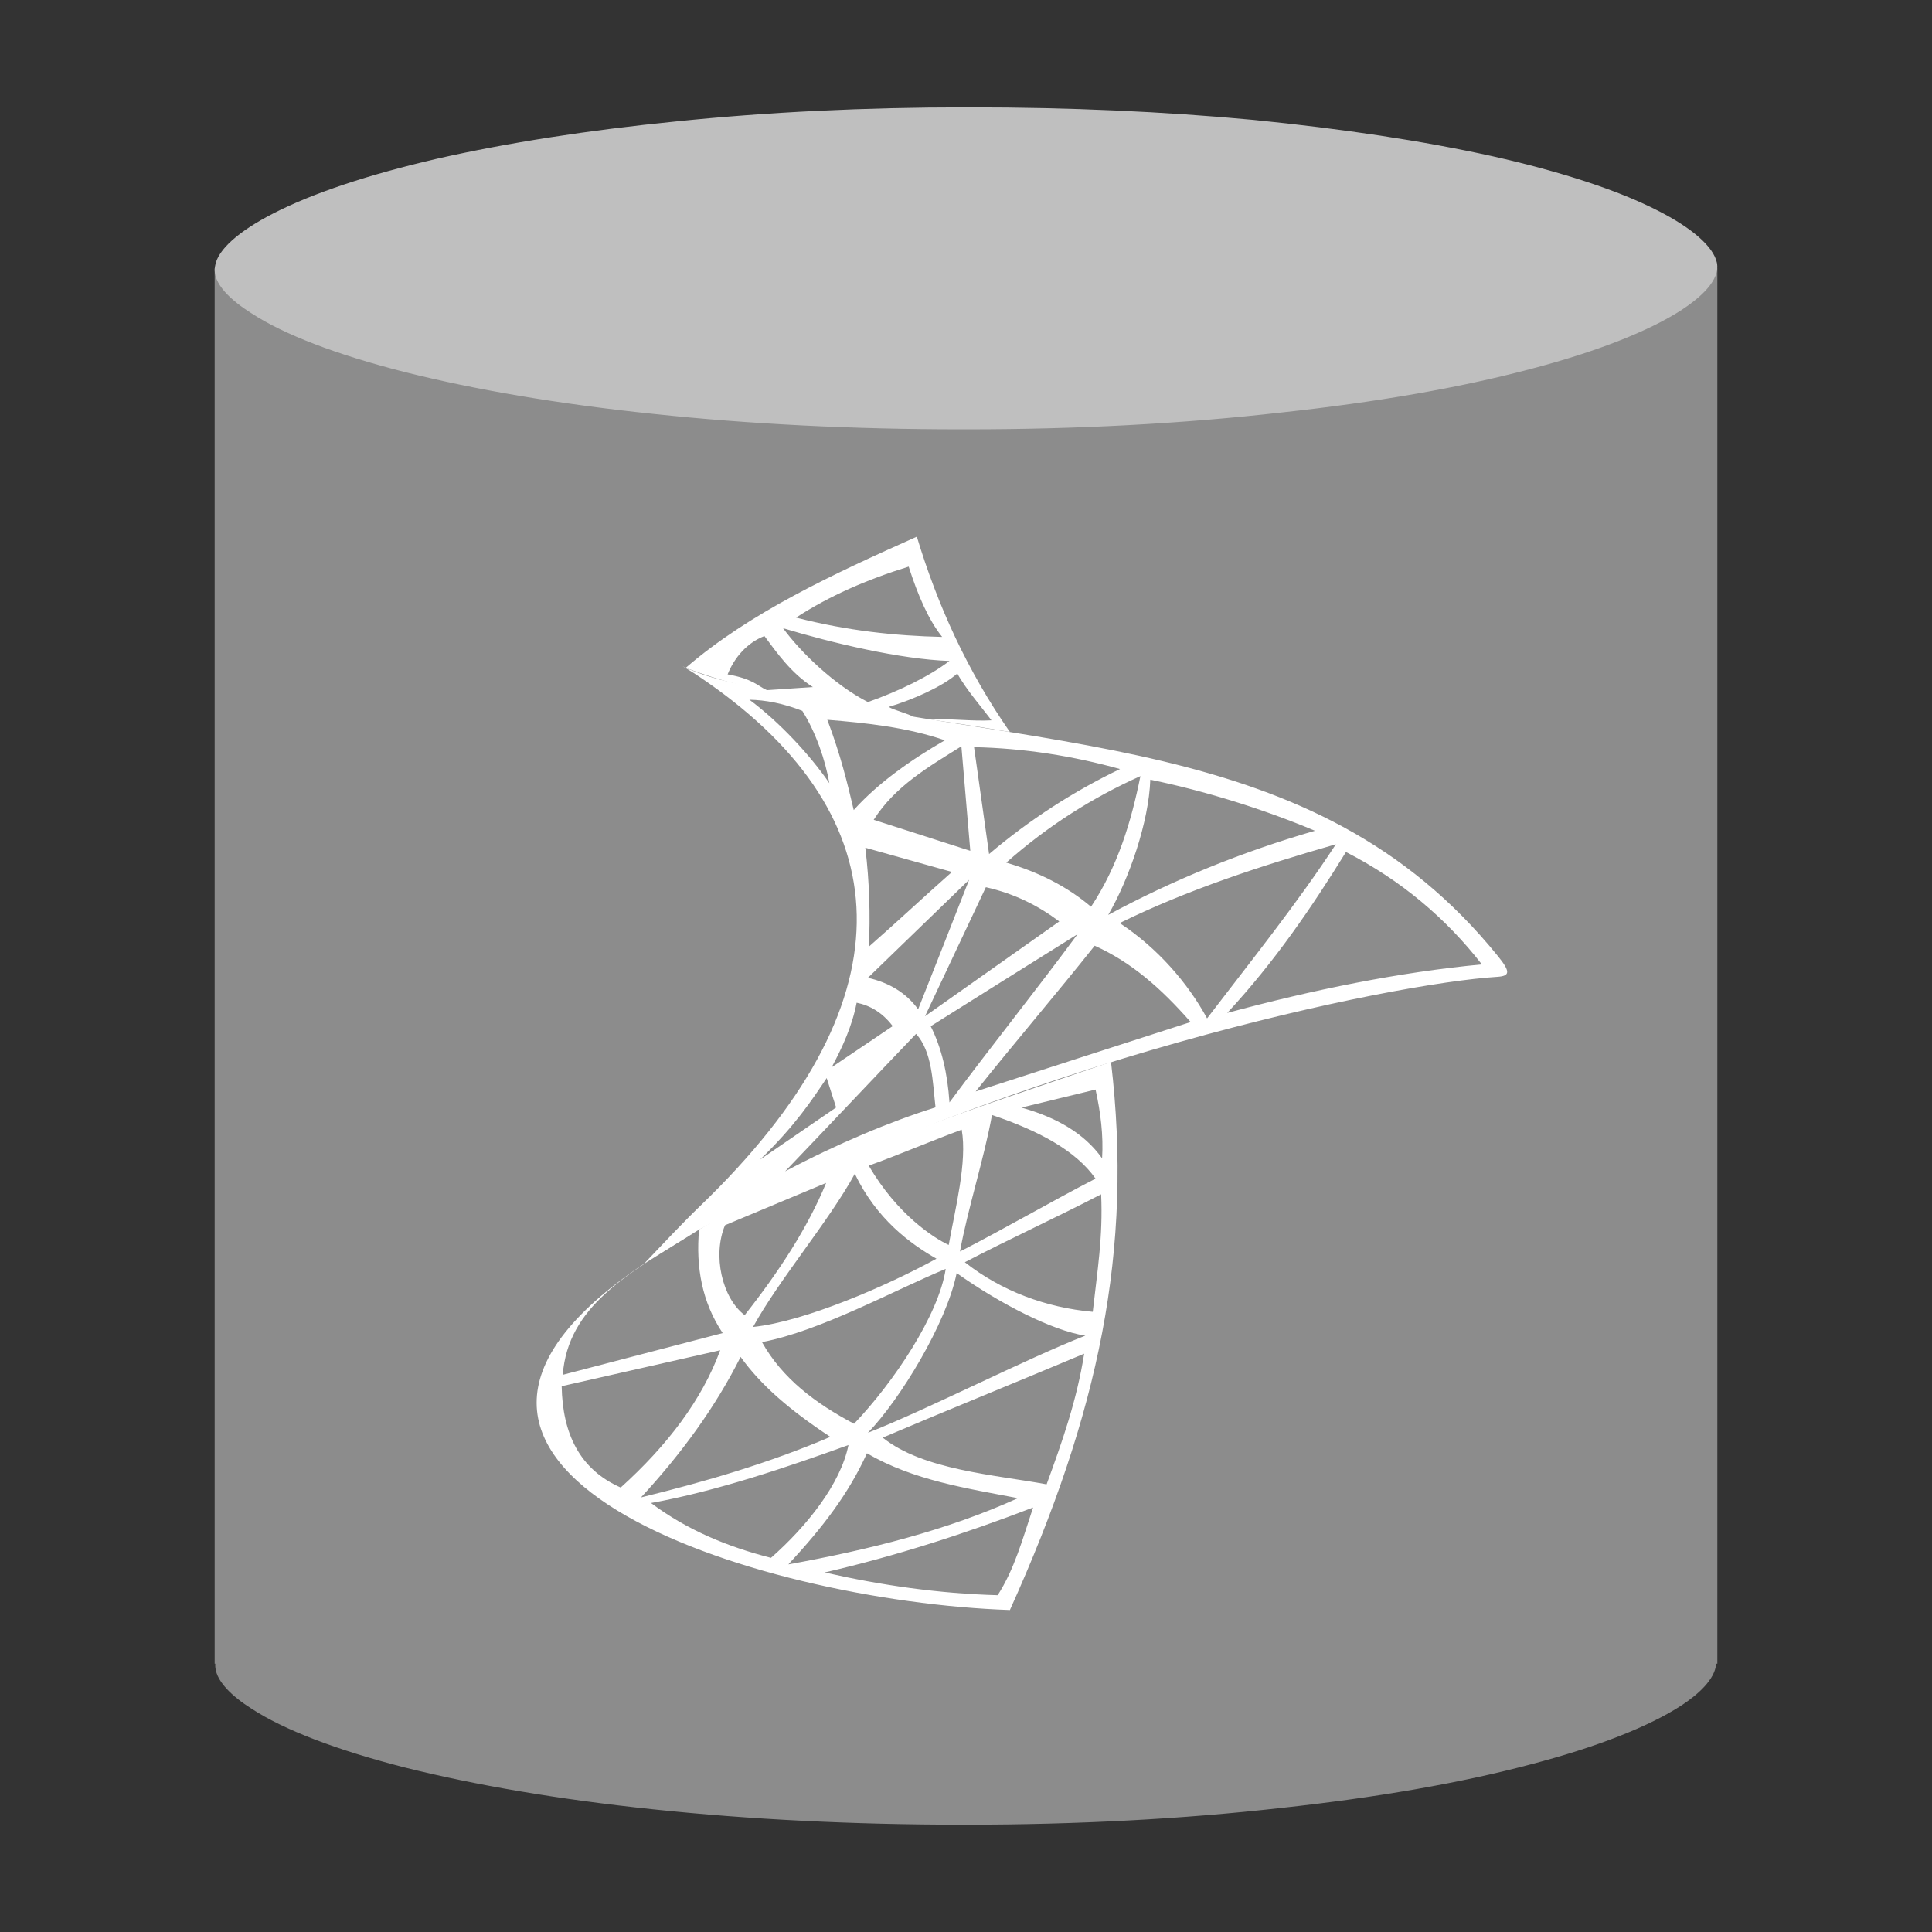 <?xml version="1.0" encoding="utf-8"?>
<svg version="1.1" id="img" xmlns="http://www.w3.org/2000/svg" xmlns:xlink="http://www.w3.org/1999/xlink" x="0px" y="0px"
	 width="18px" height="18px" viewBox="0 0 18 18" style="enable-background:new 0 0 18 18;" xml:space="preserve">
<rect x="0" y="0" width="18" height="18" fill="#333333" stroke="none"/>
<g id="db-mssql.disabled">
	<path style="fill:#8C8C8C;" d="M16,2.5H2v13h0.006c-0.013,0.157,0.171,0.314,0.334,0.417c0.304,0.2,0.796,0.387,1.422,0.548
		c0.663,0.166,1.441,0.3,2.323,0.392C6.985,16.952,7.952,17,8.953,17h0.061c1.019,0,2.004-0.052,2.925-0.156
		c0.881-0.096,1.659-0.23,2.312-0.403c0.621-0.162,1.11-0.353,1.418-0.554c0.148-0.098,0.31-0.239,0.32-0.387H16V2.5z"/>
	<path style="fill:#BFBFBF;" d="M15.996,2.448c0.033,0.165-0.161,0.329-0.326,0.438c-0.308,0.2-0.797,0.392-1.418,0.554
		c-0.653,0.173-1.432,0.308-2.312,0.403C11.019,3.948,10.033,4,9.015,4H8.953C7.952,4,6.985,3.952,6.085,3.856
		c-0.882-0.092-1.66-0.225-2.323-0.392C3.136,3.304,2.644,3.117,2.34,2.917C2.169,2.809,1.971,2.644,2.004,2.478
		c0.023-0.152,0.223-0.326,0.545-0.491c0.365-0.187,0.882-0.36,1.526-0.509C4.729,1.33,5.478,1.213,6.302,1.131
		C7.156,1.043,8.061,1,8.991,1h0.056c0.91,0,1.797,0.039,2.631,0.117c0.83,0.083,1.579,0.195,2.229,0.339
		c0.64,0.144,1.171,0.318,1.536,0.505C15.769,2.126,15.964,2.3,15.996,2.448z"/>
	<path style="fill-rule:evenodd;clip-rule:evenodd;fill:#FFFFFF;" d="M6.389,6.222C6.986,5.707,7.759,5.35,8.542,5
		c0.193,0.64,0.471,1.251,0.867,1.82C9.169,6.778,8.916,6.74,8.66,6.702c0.17-0.01,0.407,0.02,0.577,0.009
		C9.166,6.614,9,6.423,8.919,6.275c-0.136,0.12-0.41,0.243-0.639,0.311c0.042,0.029,0.192,0.065,0.233,0.095
		C7.762,6.57,6.988,6.454,6.389,6.222L6.389,6.222z M7.122,5.926C6.965,5.986,6.844,6.121,6.779,6.283
		c0.231,0.041,0.277,0.104,0.364,0.147c0.143-0.01,0.287-0.02,0.43-0.029C7.368,6.27,7.235,6.077,7.122,5.926L7.122,5.926z
		 M7.417,5.754c0.477,0.123,0.926,0.17,1.361,0.18C8.651,5.776,8.552,5.547,8.466,5.279C8.078,5.399,7.724,5.553,7.417,5.754
		L7.417,5.754z M8.846,6.158C8.391,6.143,7.751,5.99,7.296,5.853c0.161,0.221,0.477,0.528,0.79,0.688
		C8.374,6.44,8.66,6.3,8.846,6.158z"/>
	<path style="fill-rule:evenodd;clip-rule:evenodd;fill:#FFFFFF;" d="M9.409,15c0.83-1.838,1.149-3.355,0.942-5.106
		c-1.358,0.463-2.651,0.87-3.838,1.561c-0.031,0.35,0.027,0.676,0.22,0.965c-0.497,0.13-0.994,0.259-1.49,0.389
		c0.049-0.635,0.593-0.938,1.268-1.352c-0.172,0.1-0.341,0.205-0.509,0.316C3.153,13.681,7.043,14.921,9.409,15L9.409,15z
		 M7.183,14.514c-0.4-0.102-0.779-0.257-1.118-0.511c0.612-0.11,1.278-0.337,1.84-0.54C7.832,13.826,7.516,14.221,7.183,14.514
		L7.183,14.514z M7.683,14.65c0.664-0.153,1.31-0.362,1.942-0.605c-0.098,0.295-0.173,0.573-0.33,0.817
		C8.747,14.847,8.21,14.77,7.683,14.65L7.683,14.65z M7.345,14.575c0.323-0.348,0.561-0.659,0.732-1.035
		c0.434,0.253,0.934,0.327,1.407,0.418C8.823,14.258,8.097,14.438,7.345,14.575L7.345,14.575z M8.224,13.394
		c0.597-0.254,1.279-0.53,1.877-0.782c-0.069,0.436-0.204,0.818-0.35,1.217C9.269,13.74,8.599,13.696,8.224,13.394L8.224,13.394z
		 M8.086,13.349c0.298-0.307,0.733-1.02,0.827-1.488c0.407,0.288,0.893,0.537,1.199,0.583C9.56,12.659,8.639,13.133,8.086,13.349
		L8.086,13.349z M10.181,12.222c-0.435-0.039-0.85-0.193-1.192-0.462c0.405-0.212,0.866-0.423,1.27-0.633
		C10.277,11.521,10.224,11.837,10.181,12.222L10.181,12.222z M10.268,10.792c-0.165-0.233-0.426-0.382-0.752-0.473
		c0.231-0.056,0.46-0.112,0.691-0.168C10.254,10.364,10.281,10.578,10.268,10.792L10.268,10.792z M8.944,11.66
		c0.072-0.399,0.227-0.874,0.298-1.272c0.427,0.144,0.779,0.328,0.965,0.593C9.814,11.183,9.338,11.459,8.944,11.66L8.944,11.66z
		 M8.839,11.599c-0.134-0.062-0.478-0.28-0.745-0.739c0.261-0.093,0.604-0.239,0.866-0.335C9.013,10.825,8.899,11.262,8.839,11.599
		L8.839,11.599z M8.725,11.727c-0.462,0.253-1.227,0.586-1.709,0.636c0.242-0.441,0.706-0.984,0.948-1.427
		C8.168,11.36,8.481,11.588,8.725,11.727L8.725,11.727z M8.811,11.822c-0.065,0.429-0.484,1.056-0.854,1.443
		c-0.357-0.189-0.667-0.42-0.858-0.761C7.64,12.403,8.341,12.016,8.811,11.822L8.811,11.822z M7.736,13.387
		c-0.576,0.246-1.168,0.418-1.764,0.564c0.376-0.407,0.693-0.84,0.928-1.309C7.085,12.9,7.349,13.132,7.736,13.387L7.736,13.387z
		 M5.783,13.859c-0.383-0.169-0.542-0.502-0.55-0.944c0.493-0.112,0.984-0.223,1.477-0.335C6.54,13.043,6.218,13.466,5.783,13.859
		L5.783,13.859z M6.938,12.253c-0.211-0.159-0.301-0.559-0.183-0.838c0.315-0.131,0.629-0.264,0.942-0.394
		C7.524,11.441,7.255,11.851,6.938,12.253z"/>
	<path style="fill-rule:evenodd;clip-rule:evenodd;fill:#FFFFFF;" d="M6.514,11.455c-0.171,0.105-0.34,0.212-0.512,0.317
		c0.177-0.186,0.358-0.379,0.525-0.54C8.466,9.365,8.417,7.684,6.68,6.42C6.188,6.063,6.284,6.234,6.789,6.352
		c2.938,0.68,5.455,0.441,7.165,2.554c0.123,0.151,0.113,0.187-0.005,0.195C12.956,9.163,9.519,9.875,6.514,11.455L6.514,11.455z
		 M7.727,7.297C7.69,7.086,7.602,6.824,7.475,6.623C7.294,6.552,7.13,6.522,6.982,6.519C7.264,6.729,7.548,7.035,7.727,7.297
		L7.727,7.297z M7.708,6.706c0.124,0.329,0.186,0.586,0.246,0.841c0.234-0.26,0.543-0.473,0.849-0.65
		C8.451,6.776,8.07,6.735,7.708,6.706L7.708,6.706z M8.14,7.638c0.3,0.097,0.6,0.192,0.9,0.289C9.013,7.602,8.985,7.277,8.957,6.953
		C8.652,7.144,8.34,7.323,8.14,7.638L8.14,7.638z M9.215,7.957c0.376-0.319,0.783-0.582,1.22-0.792
		C9.996,7.043,9.543,6.971,9.075,6.961C9.121,7.293,9.169,7.625,9.215,7.957L9.215,7.957z M9.375,8.037
		c0.302,0.088,0.568,0.223,0.79,0.411c0.249-0.376,0.374-0.791,0.46-1.217C10.18,7.43,9.761,7.695,9.375,8.037L9.375,8.037z
		 M10.325,8.524c0.606-0.327,1.249-0.588,1.926-0.784c-0.486-0.204-1.028-0.372-1.534-0.476C10.704,7.657,10.519,8.191,10.325,8.524
		L10.325,8.524z M10.432,8.6c0.352,0.233,0.633,0.555,0.814,0.888c0.417-0.545,0.843-1.076,1.2-1.622
		C11.75,8.066,11.065,8.289,10.432,8.6L10.432,8.6z M11.434,9.437c0.801-0.216,1.593-0.378,2.372-0.452
		c-0.333-0.428-0.749-0.782-1.266-1.047C12.221,8.454,11.875,8.962,11.434,9.437L11.434,9.437z M8.095,8.82
		c0.263-0.231,0.512-0.464,0.774-0.696c-0.268-0.075-0.536-0.15-0.807-0.226C8.101,8.221,8.109,8.539,8.095,8.82L8.095,8.82z
		 M8.086,9.11C8.28,9.154,8.44,9.247,8.554,9.403c0.159-0.401,0.318-0.805,0.475-1.206C8.715,8.501,8.401,8.806,8.086,9.11
		L8.086,9.11z M8.618,9.468C9.035,9.174,9.452,8.88,9.869,8.585C9.677,8.441,9.457,8.327,9.185,8.266
		C8.996,8.667,8.808,9.066,8.618,9.468L8.618,9.468z M8.671,9.561c0.101,0.2,0.157,0.439,0.175,0.71
		c0.376-0.507,0.819-1.06,1.193-1.567C9.584,8.988,9.127,9.274,8.671,9.561L8.671,9.561z M9.09,10.169
		c0.667-0.216,1.335-0.432,2.003-0.647c-0.278-0.317-0.553-0.557-0.894-0.711C9.843,9.259,9.447,9.72,9.09,10.169L9.09,10.169z
		 M7.315,10.913c0.488-0.258,0.983-0.465,1.401-0.596C8.689,10.079,8.686,9.8,8.535,9.632C8.162,10.021,7.688,10.524,7.315,10.913
		L7.315,10.913z M7.081,10.804c0.237-0.162,0.473-0.325,0.709-0.486c-0.03-0.093-0.059-0.183-0.088-0.274
		C7.564,10.249,7.411,10.485,7.081,10.804L7.081,10.804z M7.749,9.943c0.188-0.127,0.38-0.256,0.568-0.383
		C8.222,9.434,8.106,9.367,7.981,9.342C7.939,9.561,7.849,9.755,7.749,9.943z"/>
</g>
</svg>

